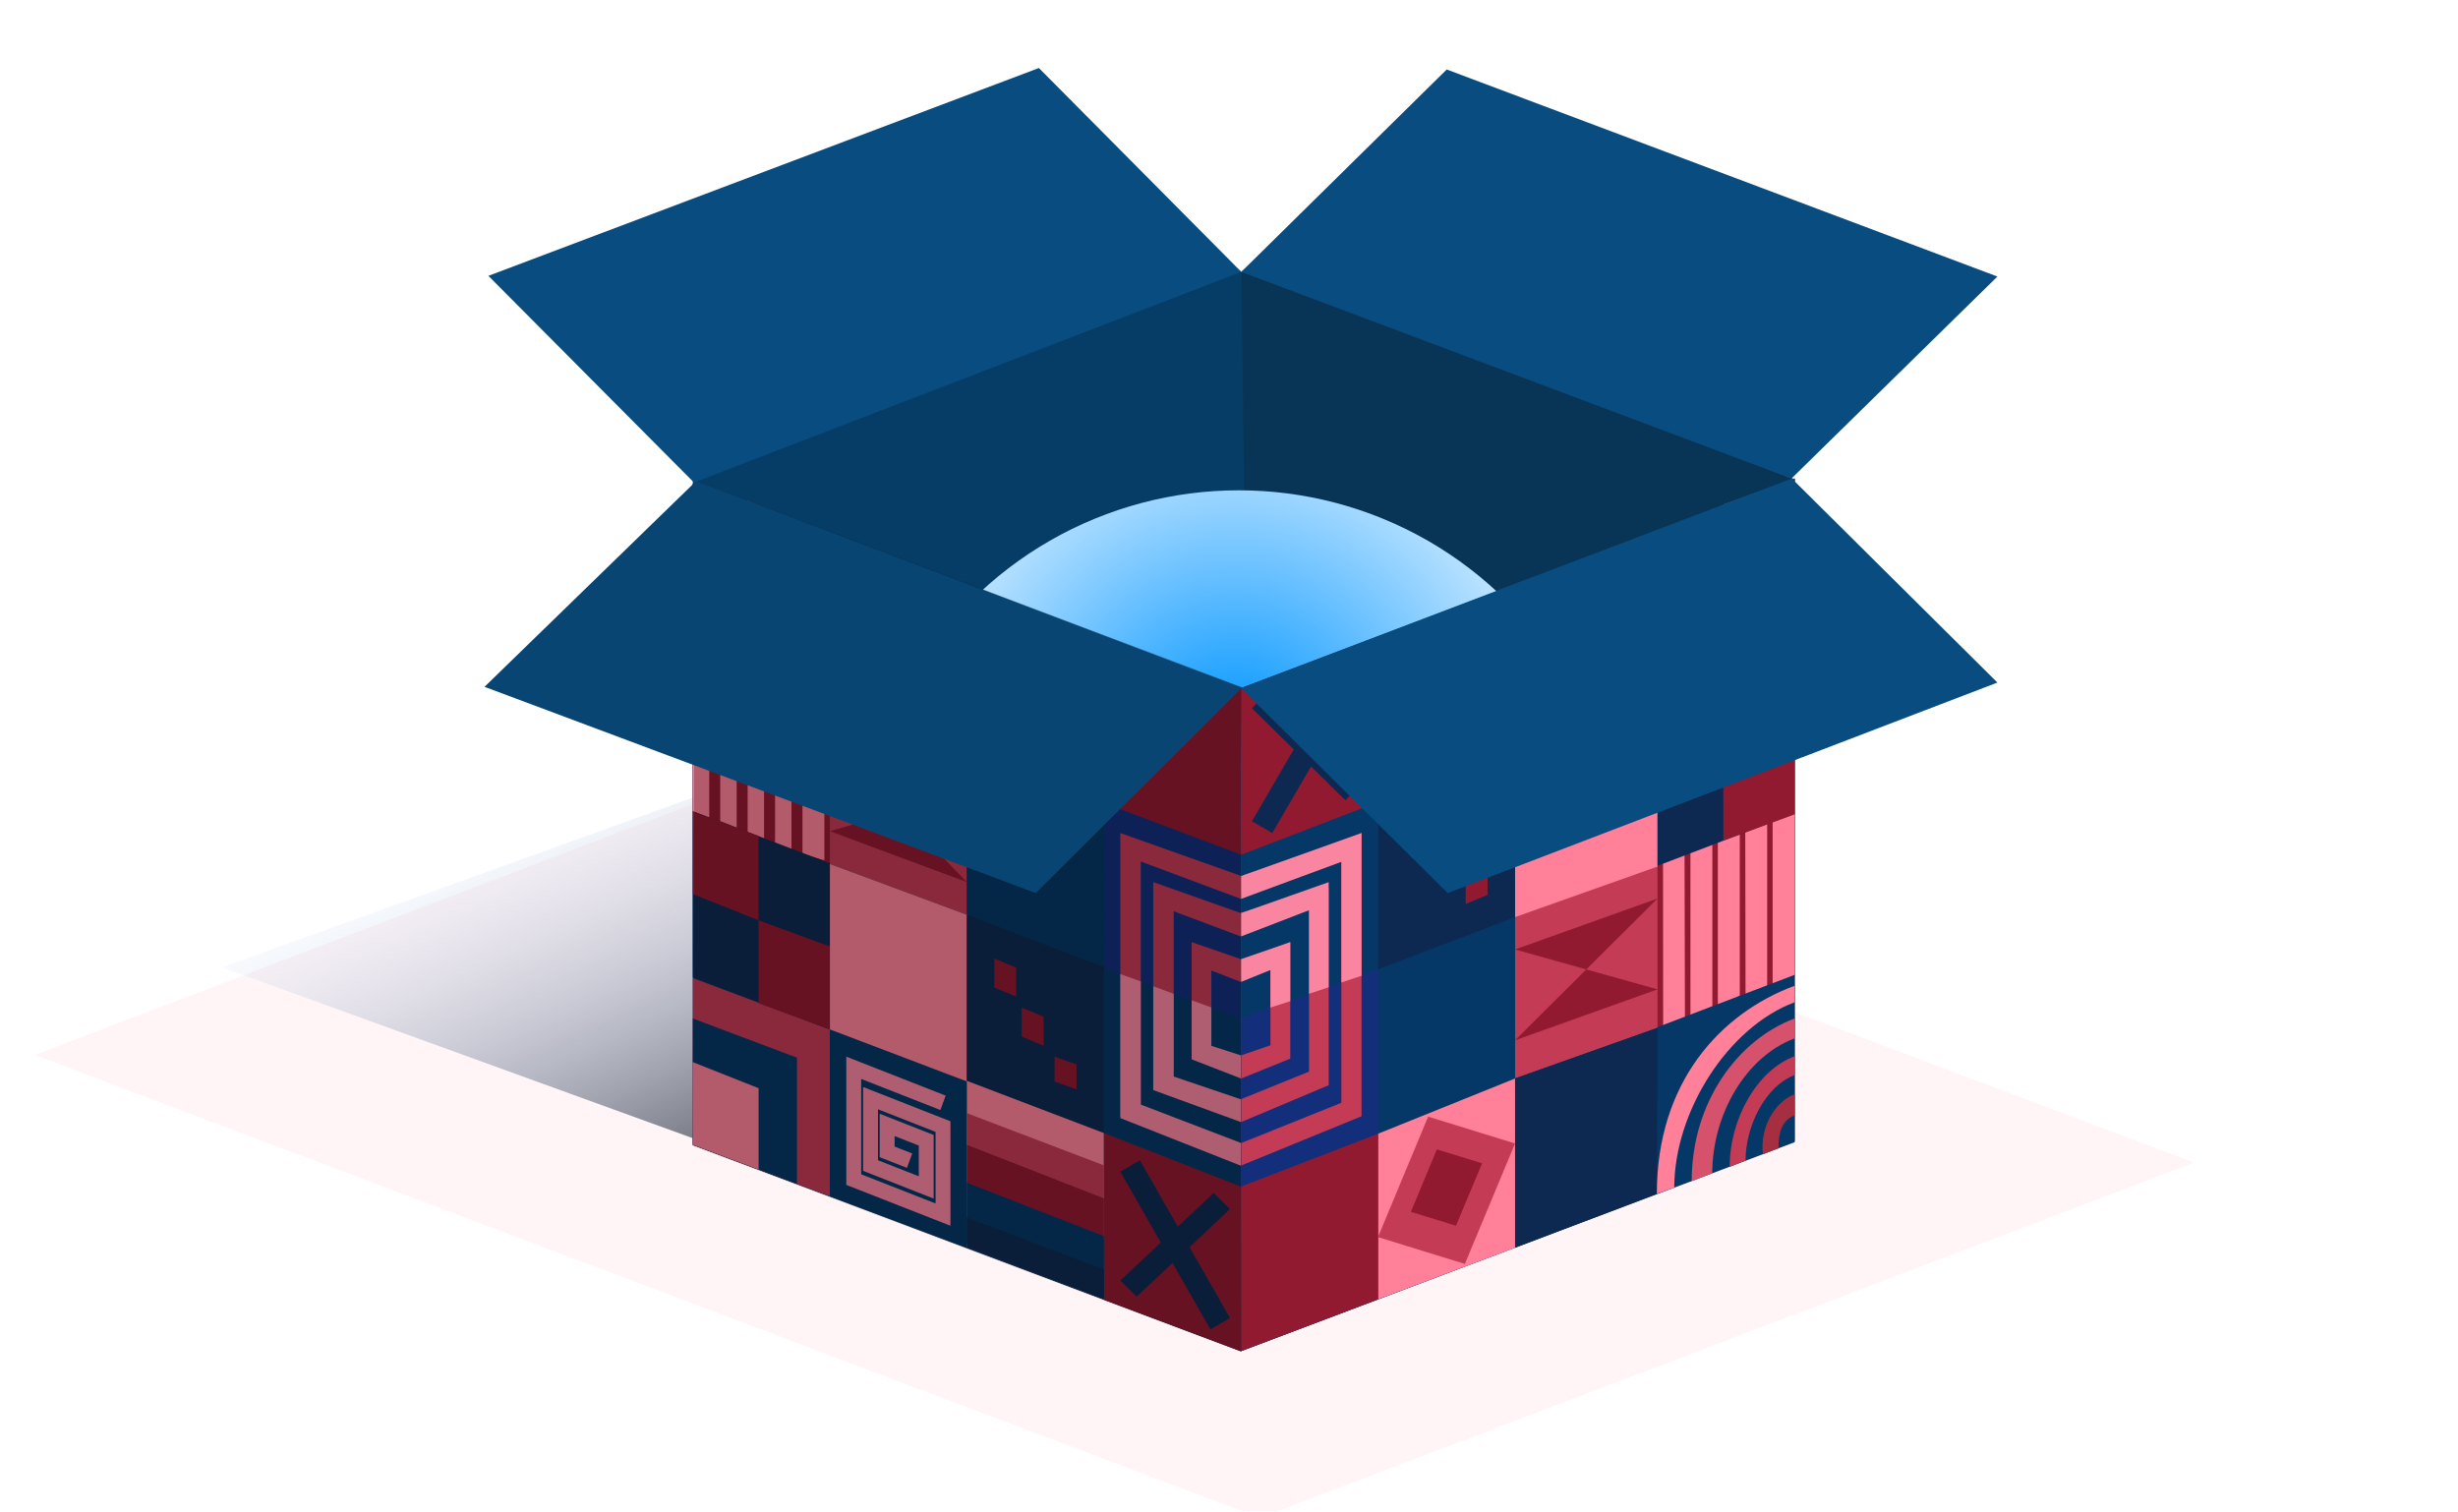<svg width="600" height="369" viewBox="0 0 600 369" fill="none" xmlns="http://www.w3.org/2000/svg">
<g clip-path="url(#clip0)">
<g filter="url(#filter0_d)">
<path d="M305.538 368.539L533.538 281.824L234 168.818L6.462 255.532L305.538 368.539Z" fill="#FFF5F7"/>
</g>
<g clip-path="url(#clip1)">
<g filter="url(#filter1_f)">
<path d="M324.784 222.519L173.381 279.414L54.178 236.152L204.738 181.882L324.784 222.519Z" fill="url(#paint0_linear)"/>
</g>
<path d="M302.919 329.861L169.163 279.505L169.116 118.155L302.919 168.511V329.861Z" fill="#053866"/>
<path d="M438.07 278.708L302.921 228.317L302.308 66.946L304.616 65.036L438.062 116.99L438.07 278.708Z" fill="#083556"/>
<path d="M302.921 329.86L438.015 278.667L438.062 116.823L302.967 167.602L302.921 329.86Z" fill="#054270"/>
<path d="M169.162 279.264L305.077 224.629L302.993 66.374L301.384 65.036L169.116 117.041L169.162 279.264Z" fill="#063D66"/>
<g filter="url(#filter2_f)">
<ellipse cx="302.404" cy="211.536" rx="92.266" ry="91.837" fill="url(#paint1_radial)"/>
</g>
<path d="M302.924 329.863L169.167 279.505L169.121 118.155L302.924 168.511V329.863Z" fill="#053866"/>
<path d="M202.571 171.415L169.167 158.732L169.121 118.155L202.571 131.114V171.415Z" fill="#053866"/>
<path d="M178.012 156.761C174.999 156.837 172.003 156.295 169.209 155.168L169.118 150.888C175.914 153.483 182.437 152.982 187.455 149.522C193.43 145.425 197.216 138.641 197.216 128.807L201.23 130.401C201.23 141.6 197.9 147.883 190.83 152.755C187.035 155.298 182.583 156.69 178.012 156.761V156.761Z" fill="#FF8098"/>
<path d="M236.021 183.398L202.57 170.649V130.138L236.021 142.887V183.398Z" fill="#0E2951"/>
<path d="M269.47 196.712L236.019 183.963V143.453L269.47 156.156V196.712Z" fill="#FF8098"/>
<path d="M302.92 208.692L269.47 196.099V155.436L303.147 167.931L302.92 208.692Z" fill="#911A31"/>
<path d="M202.568 211.359L169.118 198.656V158.1L202.568 170.849V211.359Z" fill="#911A31"/>
<path d="M236.021 223.343L202.57 210.912V171.415L236.021 183.845V223.343Z" fill="#C43B55"/>
<path d="M269.47 236.657L236.019 223.908V183.397L269.47 196.146V236.657Z" fill="#053866"/>
<path d="M302.92 248.64L269.47 236.347L269.513 196.108L302.92 208.658V248.64Z" fill="#132F7C"/>
<path d="M236.021 264.618L202.57 251.915V210.919L236.021 223.331V264.618Z" fill="#FF8098"/>
<path d="M269.473 276.601L236.022 263.852V223.342L269.473 236.091V276.601Z" fill="#0E2951"/>
<path d="M302.925 289.916L269.475 277.308V236.657L302.925 249.265V289.916Z" fill="#053866"/>
<path d="M202.568 292.036L169.118 279.48V238.777L202.568 251.304V292.036Z" fill="#C43B55"/>
<path d="M236.021 304.562L202.57 291.849V251.303L236.021 264.017V304.562Z" fill="#053866"/>
<path d="M269.47 317.125L236.019 304.376V263.866L269.47 276.615V317.125Z" fill="#FF8098"/>
<path d="M302.92 329.861L269.47 317.324V276.601L302.92 289.688V329.861Z" fill="#911A31"/>
<path d="M176.034 148.778C173.659 148.813 171.303 148.351 169.118 147.421V142.511C173.978 144.382 180.006 143.727 182.997 141.763C187.998 138.443 190.428 133.299 190.428 126.144L194.54 127.781C194.54 136.572 191.409 141.95 185.801 145.831C182.909 147.761 179.51 148.786 176.034 148.778V148.778Z" fill="#D6516B"/>
<path d="M173.643 139.457C172.092 139.489 170.552 139.186 169.118 138.569V133.392C172.04 134.575 176.566 134.279 179.064 131.666C181.657 128.954 182.364 126.735 182.364 122.15L186.512 123.876C186.512 130.187 184.438 134.477 180.525 137.287C178.489 138.711 176.092 139.466 173.643 139.457V139.457Z" fill="#C43B55"/>
<path d="M171.248 130.122C170.515 130.191 169.778 130.04 169.118 129.685V124.586C169.828 124.877 172.135 125.072 173.023 124.586C174.577 123.712 174.577 122.012 173.822 119.487L178.482 121.186C178.482 124.732 177.328 127.209 175.153 128.86C173.988 129.678 172.633 130.116 171.248 130.122Z" fill="#A62E41"/>
<path d="M302.401 283.259L273.482 272.616V203.37L302.919 213.83V219.448L278.467 210.313V270.217L301.988 279.866L302.401 283.259Z" fill="#C43B55"/>
<path d="M302.919 284.59L273.482 272.962V237.799L278.467 239.591V269.659L302.919 279.025V284.59Z" fill="#F985A0"/>
<path d="M302.374 272.533L281.512 265.971V215.353L302.921 222.92V228.63L286.497 222.456V263.632L302.921 269.342L302.374 272.533Z" fill="#C43B55"/>
<path d="M302.374 261.339L290.881 258.251V229.999L302.923 234.165V239.736L295.689 236.928V255.677L302.923 258.802L302.374 261.339Z" fill="#C43B55"/>
<path d="M302.923 263.286L290.881 258.614V244.197L295.689 245.935V255.316L302.923 257.652V263.286Z" fill="#F985A0"/>
<path d="M302.921 273.938L281.512 266.114V240.772L286.497 242.617V262.813L302.921 268.376V273.938Z" fill="#F985A0"/>
<path d="M194.54 289.047L169.118 279.48V248.64L194.54 258.204V289.047Z" fill="#053866"/>
<path d="M185.174 285.512L169.118 279.48V259.291L185.174 265.66V285.512Z" fill="#FF8098"/>
<path d="M269.47 170.348L257.234 191.386L236.019 168.486L248.255 147.447L269.47 170.348Z" fill="#C43B55"/>
<path d="M261.444 169.864L255.045 180.735L244.05 168.923L250.401 158.1L261.444 169.864Z" fill="#911A31"/>
<path d="M269.47 317.031L236.019 304.242V271.761L269.47 284.503V317.031Z" fill="#C43B55"/>
<path d="M269.47 316.762L236.019 303.637V279.48L269.47 292.557V316.762Z" fill="#911A31"/>
<path d="M269.47 316.705L236.019 303.647V288.744L269.47 301.755V316.705Z" fill="#053866"/>
<path d="M269.47 317.208L236.019 304.477V297.236L269.47 309.92V317.208Z" fill="#0E2951"/>
<path d="M202.57 180.735L236.021 193.176L202.57 202.912L236.021 215.353L202.57 180.735Z" fill="#911A31"/>
<path d="M173.131 200.707L169.118 199.072V158.1L173.131 159.735V200.707Z" fill="#FF8098"/>
<path d="M179.821 202.038L175.808 200.456V160.763L179.821 162.39V202.038Z" fill="#FF8098"/>
<path d="M201.229 210.026L195.878 208.442V168.75L201.229 170.335V210.026Z" fill="#FF8098"/>
<path d="M193.201 207.364L189.188 205.78V166.088L193.201 167.672V207.364Z" fill="#FF8098"/>
<path d="M186.513 204.701L182.499 203.117V163.425L186.513 165.009V204.701Z" fill="#FF8098"/>
<path d="M202.568 251.304L169.118 238.555V198.044L202.568 210.747V251.304Z" fill="#0E2951"/>
<path d="M202.568 251.303L185.174 244.934V224.674L202.568 231.043V251.303Z" fill="#911A31"/>
<path d="M185.174 224.674L169.118 218.294V198.044L185.174 204.087V224.674Z" fill="#911A31"/>
<path fill-rule="evenodd" clip-rule="evenodd" d="M206.584 257.961L230.835 267.473L229.548 270.984L210.213 263.4V286.673L228.377 293.798V276.329L214.316 270.806V283.247L224.274 287.166V279.665L218.374 277.345V279.909L222.674 281.597L221.386 285.108L214.745 282.5V271.9L227.903 277.075V292.612L210.686 285.836V265.365L232.006 273.738V299.237L206.584 289.266V257.961Z" fill="#F985A0"/>
<path fill-rule="evenodd" clip-rule="evenodd" d="M300.243 295.176L277.462 316.546L273.482 312.617L296.262 291.248L300.243 295.176Z" fill="#0E2951"/>
<path fill-rule="evenodd" clip-rule="evenodd" d="M278.251 283.258L300.243 321.76L295.474 324.534L273.482 286.033L278.251 283.258Z" fill="#0E2951"/>
<path d="M248.06 243.314L242.709 241.086V233.994L248.06 236.223V243.314Z" fill="#911A31"/>
<path d="M254.749 255.297L249.398 253.081V245.977L254.749 248.194V255.297Z" fill="#911A31"/>
<path d="M262.779 265.95L257.427 264.039V257.961L262.779 259.871V265.95Z" fill="#911A31"/>
<path d="M303.147 167.931L438.06 116.824V278.852L302.919 329.861L303.147 167.931Z" fill="#053866"/>
<path d="M404.611 210.782L438.062 198.044V238.565L404.611 251.303V210.782Z" fill="#911A31"/>
<path d="M369.822 223.789L404.611 211.359V250.901L369.822 263.287V223.789Z" fill="#C43B55"/>
<path d="M336.375 236.091L369.826 223.342V263.852L336.375 276.601V236.091Z" fill="#053866"/>
<path d="M302.921 248.614L336.372 236.621V277.027L302.921 289.916V248.614Z" fill="#132F7C"/>
<path d="M369.822 182.832L404.61 170.083V211.547L369.822 223.899V182.832Z" fill="#FF8098"/>
<path d="M336.375 196.147L369.826 183.398V223.908L336.375 236.657V196.147Z" fill="#0E2951"/>
<path d="M302.921 208.27L336.372 195.381V235.751L302.921 248.64V208.27Z" fill="#053866"/>
<path d="M369.826 263.269L404.668 250.897L404.436 291.446L369.826 304.602V263.269Z" fill="#0E2951"/>
<path d="M336.375 276.778L369.826 263.288V304.608L336.375 317.195V276.778Z" fill="#FF8098"/>
<path d="M302.921 289.69L336.372 276.779V317.219L302.921 329.858V289.69Z" fill="#911A31"/>
<path d="M404.609 129.608L438.06 116.824V157.346L404.609 170.084V129.608Z" fill="#C43B55"/>
<path d="M369.819 142.888L404.607 130.139V170.65L369.819 183.398V142.888Z" fill="#053866"/>
<path d="M336.368 155.884L369.819 143.453V182.951L336.368 195.381V155.884Z" fill="#FF8098"/>
<path d="M303.103 167.912L336.37 155.437V195.807L302.92 208.696L303.103 167.912Z" fill="#911A31"/>
<path d="M302.915 284.554V279.073L327.421 269.222V210.348L303.318 219.149L301.58 214.68L332.354 203.37V272.506L302.915 284.554Z" fill="#C43B55"/>
<path d="M332.356 238.216L327.425 239.85V210.386L302.92 219.455V213.863L332.356 203.37V238.216Z" fill="#F985A0"/>
<path d="M302.92 273.939V268.341L319.535 261.605V222.01L302.92 228.427V222.829L324.328 216.685V264.928L302.92 273.939Z" fill="#C43B55"/>
<path d="M302.915 263.326V257.649L310.115 255.188V236.765L303.287 239.257L301.58 234.896L314.96 230.001V258.437L302.915 263.326Z" fill="#C43B55"/>
<path d="M314.962 244.412L310.106 245.978V236.803L302.92 239.724V234.158L314.962 230.001V244.412Z" fill="#F985A0"/>
<path d="M324.328 241.02L319.535 242.617V222.209L302.92 228.615V222.918L324.328 215.354V241.02Z" fill="#F985A0"/>
<path d="M420.664 123.228L438.058 116.824V137.096L420.664 143.454V123.228Z" fill="#FF8098"/>
<path d="M336.368 302.009L348.612 272.608L369.819 279.156L357.575 308.558L336.368 302.009Z" fill="#C43B55"/>
<path d="M344.396 295.84L350.742 280.596L361.79 283.994L355.396 299.237L344.396 295.84Z" fill="#911A31"/>
<path d="M336.368 155.866L369.819 143.453V175.025L336.368 187.392V155.866Z" fill="#C43B55"/>
<path d="M336.368 156.109L369.819 143.453V166.793L336.368 179.403V156.109Z" fill="#911A31"/>
<path d="M336.368 155.89L369.819 143.453V157.692L336.368 170.083V155.89Z" fill="#053866"/>
<path d="M336.368 156.155L369.819 143.453V150.724L336.368 163.426V156.155Z" fill="#0E2951"/>
<path d="M404.607 241.526L369.819 253.967L404.607 219.349L369.819 231.79" fill="#911A31"/>
<path d="M438.056 239.049L432.705 240.652V199.694L438.056 198.045V239.049Z" fill="#FF8098"/>
<path d="M431.366 240.825L426.085 242.812L426.015 202.292L431.366 200.708V240.825Z" fill="#FF8098"/>
<path d="M411.295 248.388L405.982 250.531L405.944 210.281L411.195 208.697L411.295 248.388Z" fill="#FF8098"/>
<path d="M417.988 245.725L412.637 248.216V207.617L417.988 206.033V245.725Z" fill="#FF8098"/>
<path d="M424.677 243.062L419.326 246.487V204.954L424.677 203.37V243.062Z" fill="#FF8098"/>
<path d="M404.609 170.849L438.06 158.1V198.611L404.609 211.36V170.849Z" fill="#0E2951"/>
<path d="M404.609 250.738L438.06 237.989V278.5L404.609 291.249V250.738Z" fill="#053866"/>
<path d="M404.609 170.808L420.666 164.758V184.005L404.609 190.056V170.808Z" fill="#911A31"/>
<path d="M408.688 289.902L404.436 291.446C404.436 264.156 419.962 247.383 438.06 240.652V244.681C421.73 250.771 408.688 271.449 408.688 289.902Z" fill="#FF8098"/>
<path d="M417.967 286.428L412.941 288.358C412.941 268.872 424.367 253.732 438.059 248.641V253.501C426.096 257.991 417.967 272.126 417.967 286.428Z" fill="#D6516B"/>
<path d="M426.085 283.34L422.219 284.884C422.219 273.054 428.928 261.284 438.057 257.865V262.46C430.946 265.159 426.085 274.838 426.085 283.34Z" fill="#C43B55"/>
<path d="M434.121 280.327L430.338 281.796C429.524 275.389 433.14 269.005 438.07 267.129L438.056 272.317C434.981 273.461 434.121 276.436 434.121 280.327Z" fill="#A62E41"/>
<path fill-rule="evenodd" clip-rule="evenodd" d="M400.593 135.465V167.482L376.406 176.741L375.06 173.149L396.793 164.83V141.026L377.633 148.361V166.232L392.496 160.573V147.847L381.929 151.87V159.496L388.154 157.115V154.539L385 155.749L383.651 152.158L391.954 148.974V159.768L378.129 165.055V149.212L396.297 142.296V163.23L373.833 171.783V145.709L400.593 135.465Z" fill="#F985A0"/>
<path fill-rule="evenodd" clip-rule="evenodd" d="M305.594 200.494L328.717 160.763L333.693 163.639L310.57 203.37L305.594 200.494Z" fill="#0E2951"/>
<path fill-rule="evenodd" clip-rule="evenodd" d="M328.409 195.382L305.594 172.908L309.54 168.752L332.355 191.226L328.409 195.382Z" fill="#0E2951"/>
<path d="M357.778 213.588L363.129 211.359V218.451L357.778 220.68V213.588Z" fill="#911A31"/>
<path d="M351.089 207.933L356.44 206.033V212.122L351.089 214.022V207.933Z" fill="#911A31"/>
<path d="M343.057 201.286L348.409 199.376V205.454L343.057 207.365V201.286Z" fill="#911A31"/>
<path d="M412.637 126.755L438.059 116.824V148.264L412.637 158.1V126.755Z" fill="#053866"/>
<path d="M420.664 184.452L438.058 178.072V198.81L420.673 205.196L420.664 184.452Z" fill="#911A31"/>
<path opacity="0.3" d="M169.661 117.329L303 167.691V330.034L169.065 279.672L169.661 117.329Z" fill="black"/>
<path d="M487.569 67.512L437.298 116.825L303 66.375L353.145 16.964L487.569 67.512Z" fill="#084C80"/>
<path d="M303.147 167.931L252.818 218.016L118.273 167.672L169.922 117.446L303.147 167.931Z" fill="#094573"/>
<path d="M302.999 66.374L253.596 16.605L119.218 67.34L169.397 117.797L302.999 66.374Z" fill="#084C80"/>
<path d="M487.569 166.629L437.386 116.823L302.921 167.978L353.38 218.016L487.569 166.629Z" fill="#084C80"/>
</g>
</g>
<defs>
<filter id="filter0_d" x="4.462" y="166.818" width="535.077" height="207.721" filterUnits="userSpaceOnUse" color-interpolation-filters="sRGB">
<feFlood flood-opacity="0" result="BackgroundImageFix"/>
<feColorMatrix in="SourceAlpha" type="matrix" values="0 0 0 0 0 0 0 0 0 0 0 0 0 0 0 0 0 0 127 0"/>
<feOffset dx="2" dy="2"/>
<feGaussianBlur stdDeviation="2"/>
<feColorMatrix type="matrix" values="0 0 0 0 0 0 0 0 0 0 0 0 0 0 0 0 0 0 0.1 0"/>
<feBlend mode="normal" in2="BackgroundImageFix" result="effect1_dropShadow"/>
<feBlend mode="normal" in="SourceGraphic" in2="effect1_dropShadow" result="shape"/>
</filter>
<filter id="filter1_f" x="49.178" y="176.882" width="280.605" height="107.532" filterUnits="userSpaceOnUse" color-interpolation-filters="sRGB">
<feFlood flood-opacity="0" result="BackgroundImageFix"/>
<feBlend mode="normal" in="SourceGraphic" in2="BackgroundImageFix" result="shape"/>
<feGaussianBlur stdDeviation="2.5" result="effect1_foregroundBlur"/>
</filter>
<filter id="filter2_f" x="130.138" y="39.699" width="344.531" height="343.673" filterUnits="userSpaceOnUse" color-interpolation-filters="sRGB">
<feFlood flood-opacity="0" result="BackgroundImageFix"/>
<feBlend mode="normal" in="SourceGraphic" in2="BackgroundImageFix" result="shape"/>
<feGaussianBlur stdDeviation="40" result="effect1_foregroundBlur"/>
</filter>
<linearGradient id="paint0_linear" x1="316.768" y1="281.058" x2="247.529" y2="130.065" gradientUnits="userSpaceOnUse">
<stop offset="0.096"/>
<stop offset="0.978" stop-color="#B4D1FA" stop-opacity="0"/>
</linearGradient>
<radialGradient id="paint1_radial" cx="0" cy="0" r="1" gradientUnits="userSpaceOnUse" gradientTransform="translate(301.344 179.868) rotate(90) scale(72.836 73.176)">
<stop stop-color="#0095FF"/>
<stop offset="1" stop-color="#BCE3FF"/>
</radialGradient>
<clipPath id="clip0">
<rect width="600" height="369" fill="white"/>
</clipPath>
<clipPath id="clip1">
<rect width="433.389" height="313.429" fill="white" transform="translate(54.178 16.605)"/>
</clipPath>
</defs>
</svg>
